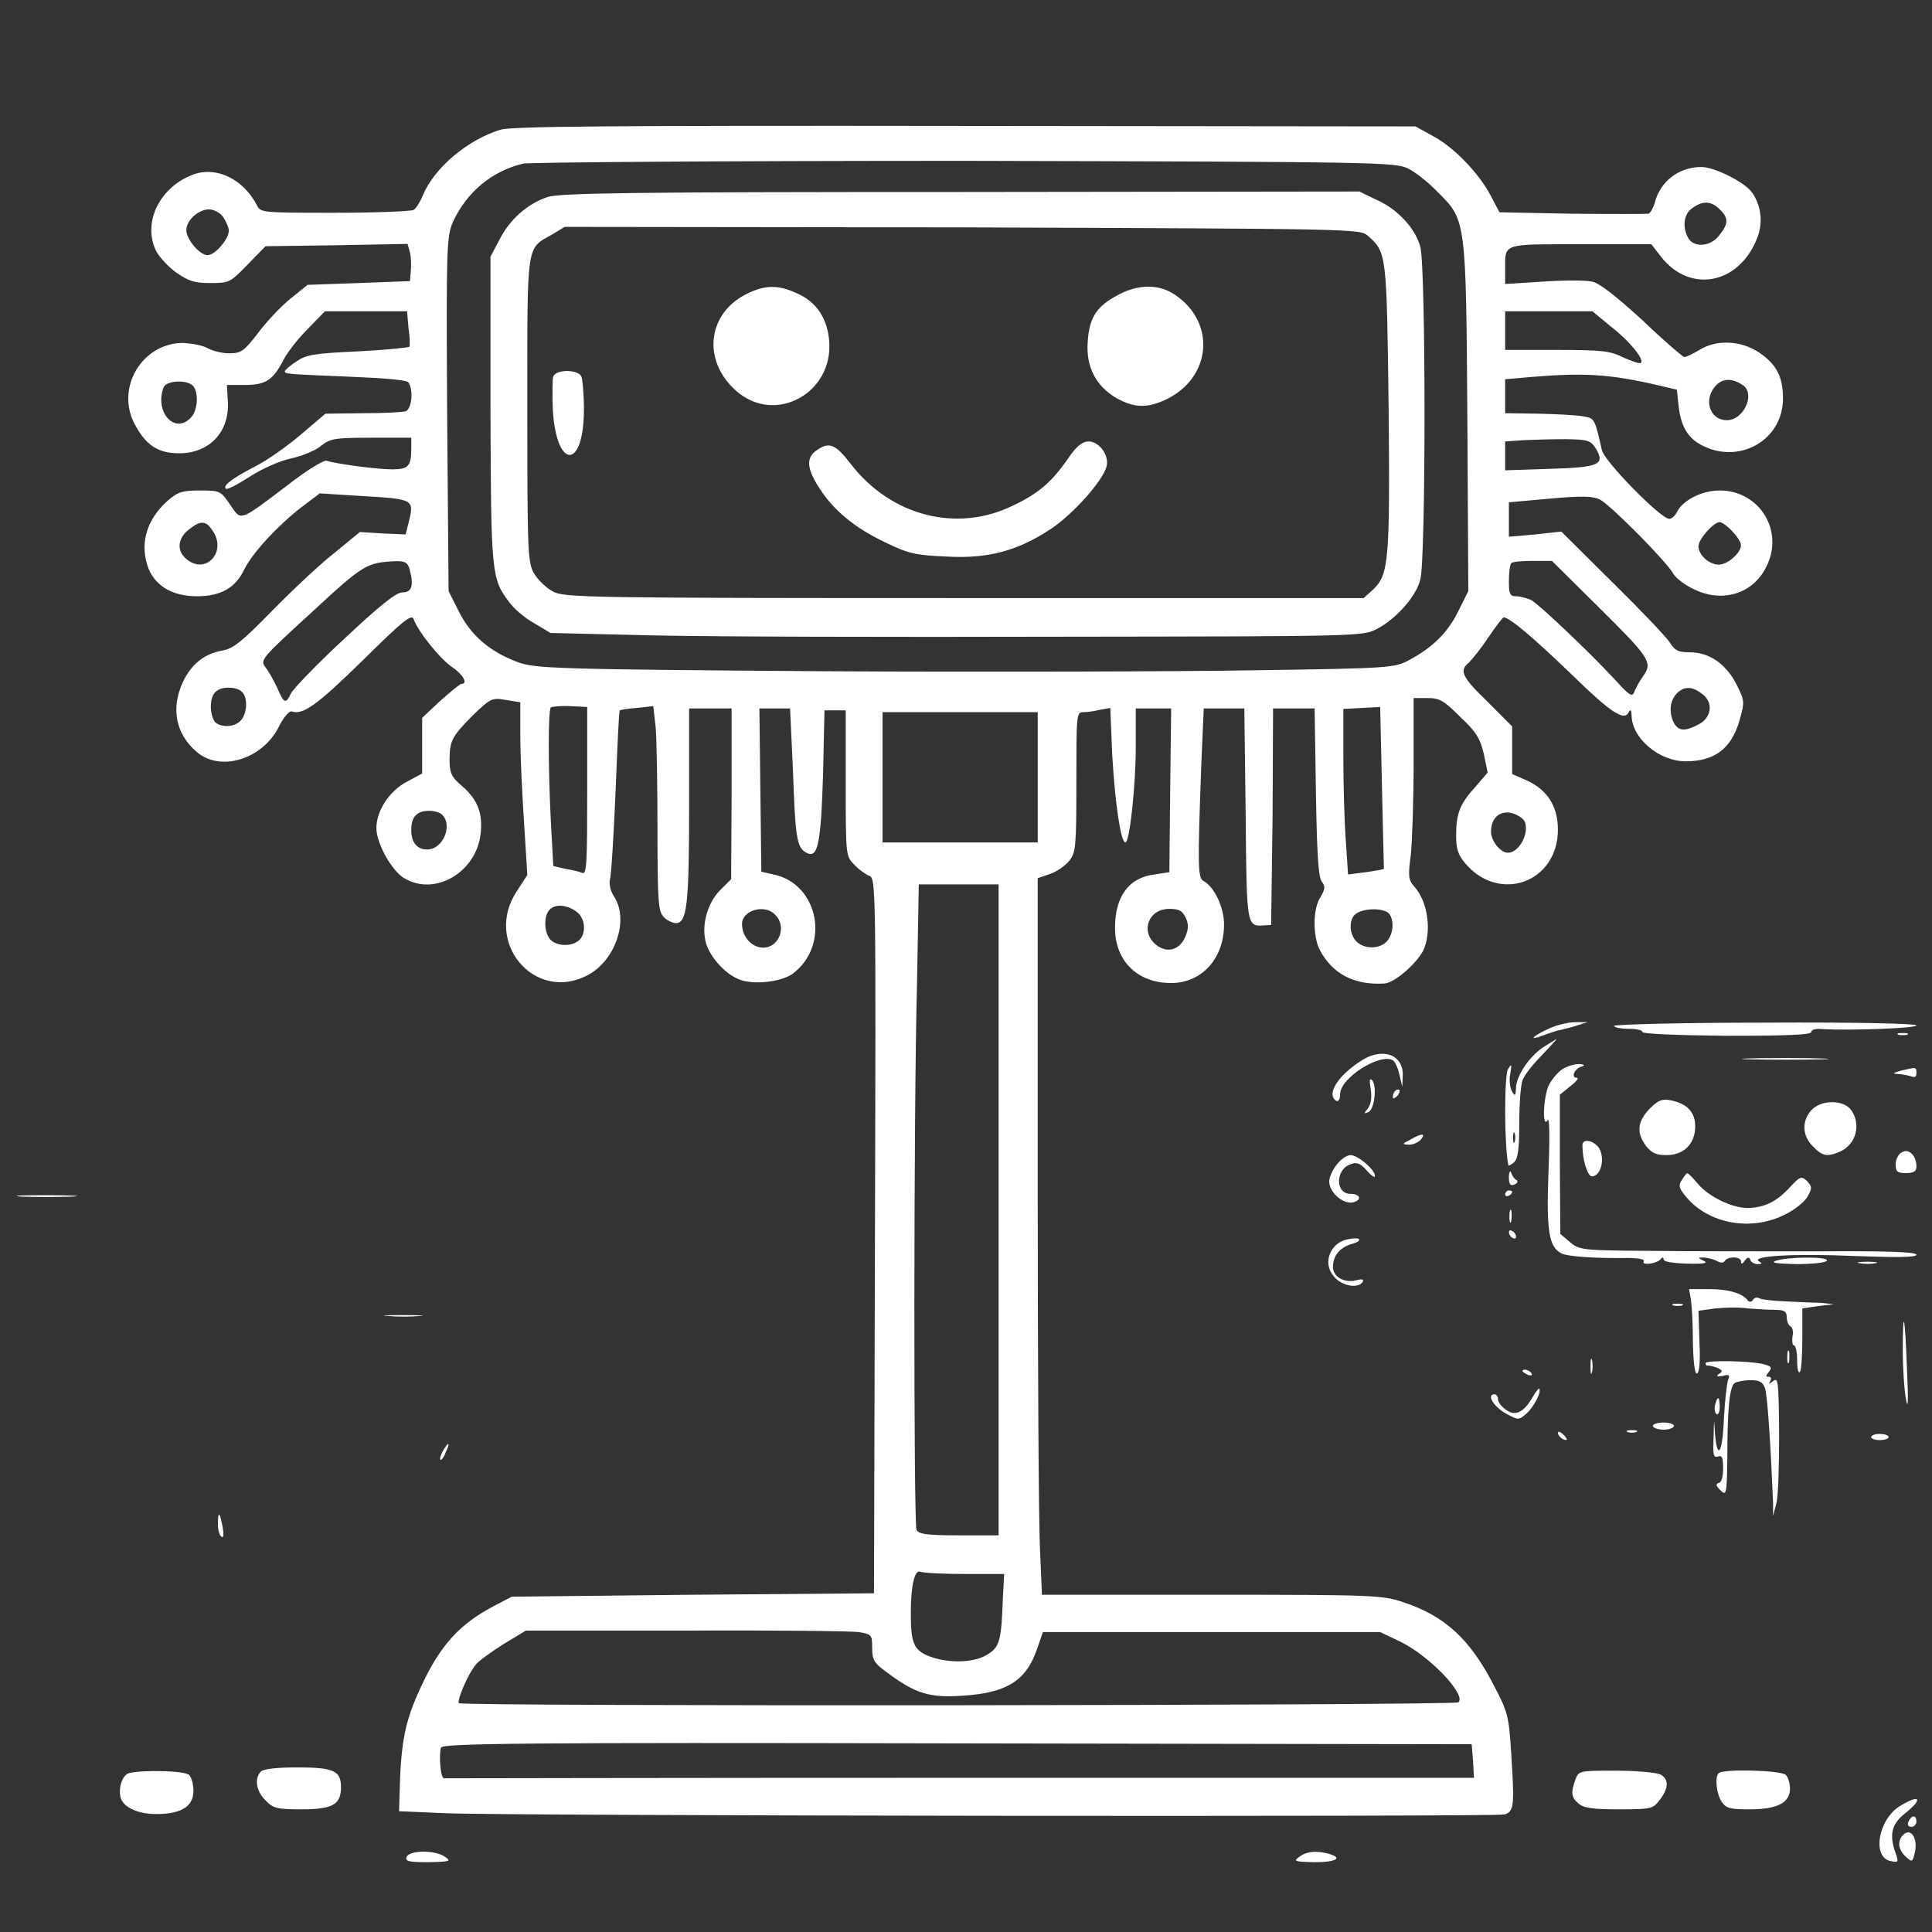<?xml version="1.0" encoding="UTF-8"?>
<svg xmlns="http://www.w3.org/2000/svg" xmlns:xlink="http://www.w3.org/1999/xlink" width="16px" height="16px" viewBox="0 0 16 16" version="1.1">
<rect x="0" y="0" width="16" height="16" fill="#333333" stroke="none"/>
<g id="surface1">
<path style=" stroke:none;fill-rule:nonzero;fill:rgb(100%,100%,100%);fill-opacity:1;" d="M 4.145 1.074 C 3.867 1.16 3.598 1.391 3.504 1.613 C 3.48 1.672 3.445 1.727 3.426 1.738 C 3.406 1.75 3.117 1.762 2.777 1.762 C 2.164 1.762 2.156 1.762 2.125 1.695 C 2.016 1.488 1.801 1.379 1.613 1.441 C 1.324 1.539 1.172 1.848 1.297 2.086 C 1.324 2.133 1.395 2.211 1.461 2.258 C 1.562 2.328 1.609 2.344 1.742 2.344 C 1.898 2.344 1.906 2.34 2.051 2.191 L 2.199 2.039 L 2.789 2.031 L 3.375 2.02 L 3.395 2.09 C 3.406 2.133 3.406 2.203 3.402 2.246 L 3.395 2.328 L 2.973 2.344 L 2.547 2.359 L 2.406 2.473 C 2.328 2.535 2.207 2.664 2.137 2.758 C 2.02 2.91 1.996 2.926 1.898 2.926 C 1.84 2.926 1.758 2.906 1.719 2.883 C 1.676 2.859 1.586 2.844 1.516 2.84 C 1.18 2.84 0.957 3.207 1.113 3.508 C 1.207 3.688 1.309 3.754 1.484 3.754 C 1.734 3.754 1.902 3.578 1.887 3.324 L 1.879 3.188 L 2.031 3.188 C 2.199 3.188 2.262 3.148 2.348 2.98 C 2.375 2.926 2.461 2.812 2.543 2.73 L 2.691 2.578 L 3.371 2.578 L 3.383 2.715 C 3.395 2.793 3.395 2.863 3.391 2.871 C 3.383 2.879 3.195 2.898 2.965 2.91 C 2.605 2.926 2.535 2.938 2.457 2.992 C 2.402 3.027 2.359 3.066 2.359 3.074 C 2.359 3.098 2.371 3.098 2.926 3.121 C 3.211 3.133 3.371 3.148 3.383 3.168 C 3.426 3.234 3.41 3.387 3.359 3.406 C 3.336 3.414 3.176 3.422 3.004 3.422 L 2.695 3.426 L 2.488 3.602 C 2.379 3.695 2.207 3.816 2.113 3.863 C 1.93 3.957 1.84 4.023 1.871 4.047 C 1.879 4.059 1.969 4.012 2.066 3.949 C 2.168 3.883 2.316 3.816 2.41 3.797 C 2.5 3.777 2.617 3.73 2.66 3.691 C 2.734 3.633 2.77 3.625 3.074 3.625 L 3.406 3.625 L 3.406 3.711 C 3.406 3.859 3.383 3.887 3.25 3.887 C 3.121 3.887 2.773 3.84 2.707 3.816 C 2.684 3.805 2.535 3.898 2.375 4.023 C 1.977 4.324 2 4.316 1.906 4.18 C 1.828 4.066 1.824 4.062 1.656 4.062 C 1.508 4.062 1.473 4.074 1.387 4.148 C 1.207 4.309 1.152 4.516 1.234 4.719 C 1.297 4.859 1.434 4.938 1.633 4.938 C 1.828 4.938 1.953 4.867 2.023 4.715 C 2.09 4.582 2.285 4.367 2.488 4.207 L 2.648 4.086 L 3.016 4.109 C 3.422 4.133 3.43 4.137 3.387 4.316 L 3.359 4.426 L 3.172 4.418 L 2.98 4.406 L 2.766 4.582 C 2.645 4.676 2.414 4.895 2.25 5.062 C 2.008 5.309 1.934 5.371 1.844 5.387 C 1.691 5.414 1.586 5.5 1.516 5.645 C 1.414 5.863 1.453 6.078 1.629 6.227 C 1.824 6.395 2.168 6.289 2.305 6.027 C 2.344 5.945 2.395 5.887 2.414 5.891 C 2.508 5.926 2.629 5.836 3.004 5.469 C 3.344 5.133 3.41 5.082 3.426 5.129 C 3.465 5.234 3.641 5.453 3.742 5.523 C 3.836 5.586 3.879 5.664 3.82 5.664 C 3.809 5.664 3.73 5.73 3.645 5.805 L 3.496 5.945 L 3.496 6.406 L 3.371 6.473 C 3.223 6.551 3.117 6.715 3.117 6.859 C 3.117 6.984 3.246 7.215 3.348 7.273 C 3.602 7.426 3.945 7.223 3.98 6.906 C 4 6.738 3.957 6.621 3.824 6.508 C 3.738 6.434 3.723 6.402 3.723 6.289 C 3.723 6.133 3.746 6.094 3.926 5.914 C 4.066 5.781 4.078 5.777 4.191 5.797 L 4.309 5.816 L 4.309 6.098 C 4.309 6.254 4.324 6.574 4.34 6.812 L 4.367 7.246 L 4.281 7.379 C 4 7.801 4.426 8.305 4.863 8.078 C 5.098 7.957 5.211 7.617 5.086 7.426 C 5.055 7.379 5.043 7.32 5.051 7.285 C 5.062 7.254 5.082 6.922 5.098 6.555 C 5.113 6.188 5.125 5.887 5.133 5.883 C 5.137 5.879 5.203 5.867 5.273 5.863 L 5.41 5.848 L 5.43 6.023 C 5.438 6.117 5.445 6.5 5.445 6.875 C 5.445 7.492 5.453 7.551 5.5 7.598 C 5.527 7.625 5.574 7.645 5.598 7.645 C 5.691 7.645 5.707 7.477 5.707 6.668 L 5.707 5.867 L 6.059 5.867 L 6.059 6.574 L 6.055 7.281 L 5.969 7.367 C 5.867 7.465 5.812 7.641 5.84 7.781 C 5.859 7.902 5.996 8.062 6.117 8.109 C 6.234 8.16 6.465 8.133 6.562 8.066 C 6.879 7.832 6.781 7.32 6.406 7.242 L 6.305 7.219 L 6.289 5.867 L 6.543 5.867 L 6.566 6.359 C 6.586 6.938 6.598 7.012 6.672 7.059 C 6.773 7.117 6.797 7.004 6.816 6.422 L 6.828 5.883 L 7.004 5.883 L 7.004 6.484 C 7.004 7.082 7.004 7.09 7.074 7.16 C 7.113 7.203 7.172 7.242 7.199 7.254 C 7.254 7.27 7.254 7.352 7.246 10.23 L 7.238 13.195 L 5.738 13.207 L 4.238 13.223 L 4.082 13.305 C 3.809 13.449 3.648 13.625 3.496 13.949 C 3.355 14.246 3.32 14.414 3.309 14.855 L 3.305 15 L 3.684 15.016 C 4.164 15.039 12.371 15.047 12.457 15.027 C 12.539 15.004 12.543 14.957 12.516 14.535 C 12.496 14.211 12.488 14.18 12.375 13.965 C 12.176 13.574 11.965 13.383 11.625 13.27 C 11.453 13.211 11.387 13.207 10.039 13.207 L 8.629 13.207 L 8.613 12.836 C 8.602 12.633 8.594 11.297 8.594 9.867 L 8.594 7.273 L 8.695 7.238 C 8.75 7.219 8.82 7.172 8.855 7.129 C 8.91 7.059 8.914 7.012 8.914 6.477 C 8.914 5.93 8.914 5.898 8.969 5.898 C 8.996 5.898 9.062 5.891 9.105 5.879 L 9.195 5.863 L 9.211 6.254 C 9.234 6.645 9.281 6.977 9.32 6.977 C 9.355 6.977 9.406 6.508 9.406 6.18 L 9.406 5.867 L 9.699 5.867 L 9.691 6.543 L 9.684 7.223 L 9.562 7.242 C 9.348 7.266 9.234 7.426 9.234 7.684 C 9.234 7.957 9.418 8.141 9.699 8.141 C 9.953 8.141 10.137 7.938 10.137 7.656 C 10.137 7.516 10.059 7.348 9.969 7.297 C 9.918 7.273 9.918 7.172 9.949 6.324 L 9.969 5.867 L 10.305 5.867 L 10.316 6.742 C 10.324 7.672 10.324 7.672 10.465 7.664 L 10.527 7.66 L 10.539 6.762 L 10.543 5.867 L 10.887 5.867 L 10.898 6.566 C 10.906 7.07 10.918 7.273 10.949 7.305 C 10.977 7.344 10.973 7.363 10.938 7.426 C 10.871 7.52 10.871 7.754 10.93 7.867 C 11.035 8.066 11.215 8.16 11.465 8.145 C 11.547 8.141 11.727 7.984 11.785 7.875 C 11.859 7.723 11.828 7.469 11.711 7.34 C 11.664 7.289 11.66 7.254 11.684 7.078 C 11.695 6.965 11.707 6.629 11.707 6.324 L 11.707 5.781 L 11.824 5.781 C 11.922 5.781 11.957 5.801 12.094 5.938 C 12.227 6.062 12.258 6.117 12.289 6.246 L 12.32 6.398 L 12.219 6.516 C 12.09 6.656 12.059 6.738 12.059 6.918 C 12.059 7.027 12.074 7.078 12.133 7.148 C 12.414 7.484 12.902 7.309 12.902 6.871 C 12.902 6.68 12.816 6.543 12.648 6.465 L 12.523 6.41 L 12.523 6.016 L 12.32 5.812 C 12.109 5.609 12.082 5.555 12.164 5.488 C 12.188 5.465 12.262 5.375 12.324 5.281 C 12.387 5.188 12.445 5.113 12.453 5.113 C 12.5 5.113 12.691 5.273 13.012 5.582 C 13.348 5.91 13.457 5.98 13.492 5.891 C 13.504 5.871 13.512 5.887 13.512 5.926 C 13.516 6.117 13.742 6.305 13.961 6.305 C 14.199 6.305 14.34 6.199 14.406 5.965 C 14.449 5.812 14.449 5.805 14.383 5.672 C 14.297 5.5 14.156 5.402 13.996 5.402 C 13.895 5.402 13.871 5.387 13.828 5.32 C 13.801 5.277 13.59 5.055 13.355 4.824 L 12.93 4.402 L 12.715 4.426 L 12.496 4.445 L 12.496 4.16 L 12.84 4.129 C 13.102 4.105 13.195 4.109 13.25 4.137 C 13.336 4.18 13.812 4.66 13.859 4.754 C 13.879 4.785 13.949 4.844 14.027 4.879 C 14.262 4.996 14.516 4.918 14.625 4.699 C 14.781 4.402 14.574 4.062 14.242 4.062 C 14.098 4.062 13.945 4.137 13.891 4.234 C 13.875 4.27 13.844 4.297 13.824 4.297 C 13.754 4.297 13.285 3.82 13.266 3.727 C 13.207 3.469 13.207 3.465 13.117 3.449 C 13.07 3.438 12.906 3.43 12.75 3.426 L 12.465 3.422 L 12.465 3.141 L 12.691 3.121 C 13.125 3.086 13.332 3.098 13.734 3.191 L 13.887 3.227 L 13.902 3.367 C 13.922 3.539 13.984 3.637 14.109 3.695 C 14.418 3.844 14.766 3.637 14.766 3.301 C 14.766 3.117 14.711 3.016 14.566 2.918 C 14.418 2.82 14.215 2.809 14.074 2.898 C 14.02 2.93 13.965 2.957 13.949 2.957 C 13.938 2.957 13.777 2.82 13.602 2.652 C 13.379 2.449 13.246 2.344 13.184 2.332 C 13.133 2.32 12.953 2.32 12.781 2.332 L 12.465 2.352 L 12.465 2.234 C 12.465 2.012 12.434 2.023 13.09 2.023 L 13.676 2.023 L 13.758 2.129 C 13.996 2.43 14.395 2.355 14.547 1.984 C 14.602 1.859 14.59 1.711 14.512 1.598 C 14.461 1.516 14.203 1.383 14.09 1.383 C 13.902 1.383 13.746 1.504 13.703 1.684 C 13.691 1.723 13.668 1.762 13.652 1.77 C 13.629 1.773 13.348 1.773 13.02 1.77 L 12.418 1.758 L 12.348 1.625 C 12.246 1.43 12.039 1.219 11.871 1.129 L 11.723 1.047 L 7.996 1.043 C 4.969 1.039 4.242 1.047 4.145 1.074 Z M 11.66 1.395 C 11.723 1.426 11.836 1.516 11.91 1.594 C 12.141 1.824 12.141 1.82 12.152 3.465 L 12.16 4.895 L 12.078 5.059 C 11.992 5.238 11.863 5.363 11.672 5.465 C 11.551 5.531 11.516 5.535 10.383 5.551 C 9.742 5.562 8.145 5.566 6.828 5.559 C 4.555 5.543 4.434 5.535 4.289 5.484 C 4.059 5.398 3.902 5.266 3.801 5.066 L 3.715 4.895 L 3.703 3.43 C 3.695 2.043 3.699 1.961 3.75 1.84 C 3.863 1.594 4.07 1.418 4.332 1.355 C 4.395 1.344 5.98 1.332 7.996 1.332 C 11.43 1.34 11.551 1.344 11.66 1.395 Z M 14.242 1.734 C 14.316 1.805 14.316 1.852 14.238 1.949 C 14.168 2.043 14.027 2.055 13.98 1.969 C 13.93 1.875 13.945 1.77 14.016 1.723 C 14.102 1.66 14.172 1.664 14.242 1.734 Z M 1.848 1.797 C 1.871 1.832 1.895 1.883 1.895 1.91 C 1.895 1.98 1.781 2.113 1.719 2.113 C 1.652 2.113 1.543 1.98 1.543 1.906 C 1.543 1.824 1.645 1.734 1.73 1.734 C 1.77 1.734 1.824 1.762 1.848 1.797 Z M 13.344 2.707 C 13.504 2.832 13.617 2.977 13.59 3.004 C 13.582 3.016 13.516 2.992 13.445 2.961 C 13.336 2.906 13.27 2.898 12.895 2.898 L 12.465 2.898 L 12.465 2.578 L 13.188 2.578 Z M 14.441 3.195 C 14.535 3.273 14.438 3.48 14.301 3.48 C 14.156 3.48 14.102 3.301 14.215 3.188 C 14.273 3.129 14.355 3.133 14.441 3.195 Z M 1.598 3.195 C 1.645 3.246 1.641 3.395 1.582 3.457 C 1.449 3.602 1.277 3.414 1.355 3.207 C 1.379 3.152 1.543 3.141 1.598 3.195 Z M 13.219 3.719 C 13.293 3.848 13.242 3.871 12.828 3.883 L 12.465 3.895 L 12.465 3.656 L 12.621 3.645 C 12.703 3.641 12.863 3.637 12.969 3.637 C 13.152 3.641 13.172 3.645 13.219 3.719 Z M 1.758 4.391 C 1.887 4.57 1.699 4.77 1.539 4.625 C 1.461 4.559 1.473 4.457 1.562 4.387 C 1.66 4.309 1.703 4.309 1.758 4.391 Z M 14.344 4.398 C 14.383 4.438 14.418 4.488 14.418 4.516 C 14.418 4.578 14.309 4.676 14.234 4.676 C 14.156 4.676 14.066 4.598 14.066 4.523 C 14.066 4.465 14.191 4.324 14.242 4.324 C 14.258 4.324 14.305 4.355 14.344 4.398 Z M 3.391 4.711 C 3.43 4.852 3.41 4.906 3.332 4.906 C 3.281 4.906 3.152 5.008 2.848 5.293 C 2.625 5.5 2.426 5.707 2.41 5.742 C 2.367 5.832 2.352 5.828 2.297 5.699 C 2.27 5.641 2.227 5.562 2.199 5.527 C 2.152 5.465 2.164 5.453 2.578 5.074 C 3.008 4.676 3.035 4.66 3.266 4.648 C 3.352 4.645 3.375 4.656 3.391 4.711 Z M 13.223 5.012 C 13.664 5.449 13.688 5.484 13.609 5.598 C 13.578 5.641 13.543 5.703 13.535 5.73 C 13.516 5.777 13.492 5.758 13.375 5.629 C 13.16 5.398 12.75 5.008 12.68 4.969 C 12.645 4.953 12.586 4.938 12.555 4.938 C 12.504 4.938 12.496 4.918 12.496 4.812 C 12.496 4.742 12.504 4.676 12.516 4.664 C 12.523 4.652 12.605 4.645 12.691 4.645 L 12.852 4.645 Z M 2.004 5.73 C 2.055 5.777 2.047 5.914 1.992 5.969 C 1.941 6.023 1.832 6.027 1.781 5.98 C 1.762 5.957 1.746 5.902 1.746 5.855 C 1.746 5.742 1.793 5.695 1.895 5.695 C 1.934 5.695 1.984 5.707 2.004 5.73 Z M 14.09 5.742 C 14.191 5.809 14.18 5.941 14.066 6 C 13.953 6.059 13.902 6.055 13.863 5.988 C 13.82 5.902 13.828 5.809 13.883 5.746 C 13.941 5.684 14.008 5.68 14.09 5.742 Z M 4.863 6.551 C 4.863 7.137 4.859 7.242 4.824 7.23 C 4.801 7.219 4.734 7.203 4.68 7.195 L 4.582 7.172 L 4.562 6.805 C 4.539 6.344 4.539 5.883 4.562 5.859 C 4.57 5.852 4.641 5.844 4.723 5.848 L 4.863 5.855 Z M 11.461 7.195 C 11.461 7.199 11.395 7.211 11.312 7.223 L 11.164 7.242 L 11.145 6.953 C 11.133 6.797 11.125 6.488 11.125 6.27 L 11.125 5.871 L 11.281 5.863 L 11.43 5.855 L 11.445 6.523 C 11.453 6.891 11.461 7.195 11.461 7.195 Z M 8.594 6.438 L 8.594 6.977 L 7.309 6.977 L 7.309 5.898 L 8.594 5.898 Z M 3.664 6.75 C 3.75 6.836 3.668 7.035 3.539 7.035 C 3.453 7.035 3.406 6.977 3.406 6.875 C 3.406 6.762 3.453 6.715 3.555 6.715 C 3.594 6.715 3.645 6.727 3.664 6.75 Z M 12.605 6.777 C 12.688 6.844 12.598 7.062 12.488 7.062 C 12.426 7.062 12.348 6.965 12.348 6.887 C 12.348 6.734 12.48 6.68 12.605 6.777 Z M 8.27 10.02 L 8.27 12.715 L 7.938 12.715 C 7.664 12.715 7.605 12.703 7.59 12.668 C 7.566 12.605 7.566 9.207 7.594 8.16 L 7.609 7.324 L 8.27 7.324 Z M 4.77 7.547 C 4.848 7.598 4.859 7.734 4.793 7.789 C 4.727 7.844 4.598 7.836 4.551 7.773 C 4.504 7.711 4.504 7.582 4.551 7.535 C 4.598 7.484 4.691 7.492 4.77 7.547 Z M 6.418 7.574 C 6.52 7.672 6.453 7.848 6.32 7.848 C 6.227 7.848 6.145 7.758 6.145 7.652 C 6.145 7.539 6.332 7.484 6.418 7.574 Z M 9.82 7.602 C 9.844 7.652 9.844 7.691 9.816 7.758 C 9.773 7.859 9.68 7.895 9.59 7.836 C 9.438 7.734 9.5 7.527 9.684 7.527 C 9.766 7.527 9.793 7.543 9.82 7.602 Z M 11.5 7.562 C 11.547 7.613 11.543 7.734 11.484 7.797 C 11.426 7.859 11.305 7.863 11.238 7.801 C 11.168 7.738 11.168 7.598 11.238 7.562 C 11.305 7.52 11.453 7.52 11.5 7.562 Z M 7.992 13.035 L 8.316 13.035 L 8.305 13.242 C 8.293 13.594 8.277 13.641 8.176 13.703 C 8.062 13.773 7.852 13.777 7.691 13.715 C 7.566 13.664 7.543 13.605 7.543 13.355 C 7.543 13.133 7.574 13 7.621 13.016 C 7.645 13.027 7.812 13.035 7.992 13.035 Z M 7.113 13.516 C 7.219 13.535 7.223 13.539 7.223 13.648 C 7.223 13.746 7.238 13.773 7.348 13.852 C 7.582 14.027 7.699 14.062 7.973 14.043 C 8.34 14.02 8.5 13.918 8.59 13.652 L 8.637 13.516 L 11.43 13.516 L 11.602 13.598 C 11.844 13.719 12.145 14.035 12.078 14.098 C 12.051 14.125 3.828 14.133 3.801 14.105 C 3.781 14.086 3.875 13.863 3.941 13.785 C 3.961 13.758 4.062 13.684 4.168 13.617 L 4.355 13.504 L 5.68 13.504 C 6.406 13.5 7.055 13.508 7.113 13.516 Z M 12.199 14.582 L 12.207 14.723 L 7.953 14.723 C 5.613 14.723 3.691 14.727 3.68 14.727 C 3.648 14.738 3.633 14.531 3.652 14.473 C 3.668 14.438 4.301 14.43 7.93 14.438 L 12.188 14.445 Z M 12.199 14.582 "/>
<path style=" stroke:none;fill-rule:nonzero;fill:rgb(100%,100%,100%);fill-opacity:1;" d="M 4.531 1.633 C 4.367 1.688 4.219 1.82 4.137 1.984 L 4.062 2.125 L 4.062 3.395 C 4.066 4.746 4.07 4.793 4.215 4.984 C 4.254 5.039 4.344 5.117 4.422 5.16 L 4.559 5.242 L 5.402 5.262 C 5.867 5.273 7.379 5.277 8.766 5.273 C 11.281 5.27 11.285 5.27 11.406 5.207 C 11.562 5.125 11.727 4.941 11.762 4.801 C 11.809 4.652 11.809 2.195 11.762 2.043 C 11.723 1.895 11.578 1.734 11.402 1.656 L 11.258 1.586 L 7.949 1.59 C 5.215 1.59 4.625 1.598 4.531 1.633 Z M 11.328 1.953 C 11.484 2.09 11.484 2.098 11.5 3.379 C 11.512 4.66 11.5 4.758 11.371 4.883 L 11.293 4.953 L 7.984 4.953 C 4.852 4.953 4.668 4.949 4.578 4.898 C 4.527 4.871 4.457 4.805 4.426 4.754 C 4.371 4.664 4.367 4.598 4.367 3.395 C 4.367 1.984 4.355 2.066 4.574 1.941 L 4.676 1.879 L 7.969 1.883 C 11.219 1.895 11.266 1.895 11.328 1.953 Z M 11.328 1.953 "/>
<path style=" stroke:none;fill-rule:nonzero;fill:rgb(100%,100%,100%);fill-opacity:1;" d="M 6.176 2.438 C 5.855 2.602 5.816 2.992 6.098 3.238 C 6.418 3.52 6.902 3.258 6.867 2.824 C 6.852 2.637 6.762 2.5 6.602 2.43 C 6.441 2.355 6.332 2.359 6.176 2.438 Z M 6.176 2.438 "/>
<path style=" stroke:none;fill-rule:nonzero;fill:rgb(100%,100%,100%);fill-opacity:1;" d="M 9.262 2.441 C 9.082 2.535 9.02 2.629 9.008 2.832 C 8.992 3.039 9.078 3.199 9.246 3.297 C 9.395 3.379 9.5 3.383 9.664 3.305 C 10.035 3.121 10.07 2.668 9.73 2.441 C 9.602 2.352 9.426 2.352 9.262 2.441 Z M 9.262 2.441 "/>
<path style=" stroke:none;fill-rule:nonzero;fill:rgb(100%,100%,100%);fill-opacity:1;" d="M 4.582 3.117 C 4.574 3.141 4.574 3.266 4.578 3.395 C 4.609 3.895 4.836 3.891 4.836 3.387 C 4.836 3.266 4.824 3.145 4.816 3.121 C 4.793 3.059 4.609 3.055 4.582 3.117 Z M 4.582 3.117 "/>
<path style=" stroke:none;fill-rule:nonzero;fill:rgb(100%,100%,100%);fill-opacity:1;" d="M 8.848 3.793 C 8.711 3.992 8.602 4.086 8.387 4.188 C 7.922 4.414 7.379 4.273 7.047 3.844 C 6.918 3.676 6.867 3.656 6.762 3.73 C 6.676 3.789 6.68 3.879 6.781 4.035 C 6.898 4.223 7.082 4.375 7.332 4.492 C 7.523 4.586 7.586 4.598 7.836 4.609 C 8.184 4.629 8.426 4.562 8.699 4.383 C 8.883 4.262 9.133 3.984 9.164 3.863 C 9.188 3.773 9.105 3.656 9.016 3.656 C 8.965 3.656 8.918 3.691 8.848 3.793 Z M 8.848 3.793 "/>
<path style=" stroke:none;fill-rule:nonzero;fill:rgb(100%,100%,100%);fill-opacity:1;" d="M 12.824 8.52 C 12.688 8.582 12.652 8.625 12.781 8.574 C 12.824 8.559 12.887 8.535 12.918 8.531 C 12.949 8.523 13.016 8.508 13.062 8.492 L 13.148 8.465 L 13.047 8.465 C 12.992 8.465 12.891 8.488 12.824 8.52 Z M 12.824 8.52 "/>
<path style=" stroke:none;fill-rule:nonzero;fill:rgb(100%,100%,100%);fill-opacity:1;" d="M 13.367 8.496 C 13.367 8.508 13.422 8.52 13.484 8.52 C 13.551 8.52 13.602 8.531 13.602 8.547 C 13.602 8.562 13.887 8.574 14.301 8.578 C 14.793 8.578 15 8.57 15 8.547 C 15 8.527 15.039 8.516 15.094 8.523 C 15.328 8.535 15.871 8.516 15.871 8.492 C 15.871 8.477 15.391 8.465 14.621 8.469 C 13.934 8.469 13.367 8.484 13.367 8.496 Z M 13.367 8.496 "/>
<path style=" stroke:none;fill-rule:nonzero;fill:rgb(100%,100%,100%);fill-opacity:1;" d="M 15.723 8.57 C 15.738 8.574 15.773 8.574 15.793 8.57 C 15.812 8.559 15.797 8.555 15.758 8.555 C 15.715 8.555 15.703 8.559 15.723 8.57 Z M 15.723 8.57 "/>
<path style=" stroke:none;fill-rule:nonzero;fill:rgb(100%,100%,100%);fill-opacity:1;" d="M 12.781 8.672 C 12.66 8.754 12.555 8.914 12.555 9.012 C 12.551 9.078 12.547 9.082 12.52 9.035 C 12.504 9.004 12.496 8.938 12.508 8.891 C 12.52 8.809 12.52 8.805 12.488 8.855 C 12.457 8.91 12.457 9.492 12.492 9.652 C 12.496 9.656 12.516 9.645 12.539 9.625 C 12.57 9.598 12.582 9.52 12.582 9.301 C 12.582 9.145 12.594 8.984 12.609 8.945 C 12.625 8.902 12.699 8.809 12.77 8.738 C 12.84 8.664 12.895 8.605 12.891 8.605 C 12.887 8.605 12.84 8.637 12.781 8.672 Z M 12.543 9.457 C 12.535 9.477 12.531 9.461 12.531 9.422 C 12.531 9.383 12.535 9.367 12.543 9.383 C 12.551 9.406 12.551 9.438 12.543 9.457 Z M 12.543 9.457 "/>
<path style=" stroke:none;fill-rule:nonzero;fill:rgb(100%,100%,100%);fill-opacity:1;" d="M 11.285 8.777 C 11.082 8.902 10.98 9.062 11.066 9.117 C 11.086 9.125 11.098 9.102 11.098 9.062 C 11.098 8.926 11.43 8.719 11.535 8.781 C 11.555 8.793 11.578 8.848 11.59 8.902 L 11.613 9 L 11.617 8.91 C 11.625 8.738 11.457 8.672 11.285 8.777 Z M 11.285 8.777 "/>
<path style=" stroke:none;fill-rule:nonzero;fill:rgb(100%,100%,100%);fill-opacity:1;" d="M 14.5 8.773 C 14.664 8.777 14.926 8.777 15.082 8.773 C 15.234 8.77 15.102 8.762 14.781 8.762 C 14.461 8.762 14.332 8.77 14.5 8.773 Z M 14.5 8.773 "/>
<path style=" stroke:none;fill-rule:nonzero;fill:rgb(100%,100%,100%);fill-opacity:1;" d="M 12.938 8.855 C 12.902 8.879 12.852 8.938 12.828 8.984 C 12.781 9.078 12.77 9.352 12.816 9.277 C 12.832 9.246 12.836 9.398 12.824 9.703 C 12.805 10.195 12.828 10.328 12.93 10.379 C 12.977 10.406 13.207 10.422 13.48 10.418 C 13.57 10.418 13.625 10.43 13.613 10.445 C 13.59 10.484 13.727 10.465 13.754 10.426 C 13.766 10.41 13.777 10.41 13.777 10.43 C 13.777 10.449 13.852 10.461 13.973 10.465 C 14.109 10.469 14.152 10.461 14.109 10.441 C 14.059 10.418 14.059 10.414 14.105 10.414 C 14.133 10.414 14.184 10.426 14.215 10.441 C 14.25 10.461 14.273 10.461 14.285 10.441 C 14.312 10.402 14.418 10.406 14.418 10.445 C 14.418 10.473 14.43 10.469 14.449 10.441 C 14.473 10.41 14.484 10.406 14.496 10.434 C 14.5 10.453 14.531 10.469 14.555 10.469 C 14.594 10.469 14.598 10.465 14.566 10.445 C 14.5 10.402 14.848 10.379 15.367 10.402 C 15.711 10.414 15.871 10.414 15.871 10.391 C 15.871 10.367 15.602 10.359 15.039 10.363 C 14.574 10.363 13.949 10.363 13.641 10.359 C 13.102 10.355 13.078 10.352 13 10.285 L 12.922 10.219 L 12.918 9.645 L 12.918 9.066 L 13.004 8.996 C 13.055 8.957 13.078 8.926 13.059 8.926 C 13.004 8.926 13.043 8.844 13.102 8.832 C 13.129 8.82 13.121 8.816 13.078 8.812 C 13.035 8.812 12.973 8.832 12.938 8.855 Z M 12.938 8.855 "/>
<path style=" stroke:none;fill-rule:nonzero;fill:rgb(100%,100%,100%);fill-opacity:1;" d="M 15.742 8.867 C 15.676 8.887 15.668 8.891 15.719 8.895 C 15.754 8.895 15.801 8.906 15.828 8.914 C 15.859 8.926 15.871 8.918 15.871 8.887 C 15.871 8.836 15.871 8.836 15.742 8.867 Z M 15.742 8.867 "/>
<path style=" stroke:none;fill-rule:nonzero;fill:rgb(100%,100%,100%);fill-opacity:1;" d="M 11.352 9.023 C 11.363 9.094 11.352 9.148 11.328 9.18 C 11.293 9.223 11.293 9.227 11.328 9.211 C 11.383 9.199 11.406 8.992 11.363 8.945 C 11.34 8.926 11.34 8.949 11.352 9.023 Z M 11.352 9.023 "/>
<path style=" stroke:none;fill-rule:nonzero;fill:rgb(100%,100%,100%);fill-opacity:1;" d="M 11.555 9.035 C 11.543 9.043 11.535 9.066 11.535 9.086 C 11.535 9.102 11.547 9.098 11.57 9.078 C 11.586 9.062 11.594 9.039 11.59 9.027 C 11.578 9.02 11.562 9.023 11.555 9.035 Z M 11.555 9.035 "/>
<path style=" stroke:none;fill-rule:nonzero;fill:rgb(100%,100%,100%);fill-opacity:1;" d="M 13.66 9.184 C 13.559 9.289 13.551 9.383 13.633 9.492 C 13.68 9.551 13.719 9.566 13.801 9.566 C 13.945 9.566 14.039 9.473 14.039 9.328 C 14.039 9.211 13.973 9.141 13.84 9.113 C 13.766 9.098 13.734 9.109 13.66 9.184 Z M 13.66 9.184 "/>
<path style=" stroke:none;fill-rule:nonzero;fill:rgb(100%,100%,100%);fill-opacity:1;" d="M 15 9.195 C 14.922 9.281 14.922 9.406 15.016 9.496 C 15.094 9.578 15.137 9.582 15.242 9.535 C 15.371 9.477 15.414 9.312 15.332 9.195 C 15.27 9.105 15.082 9.105 15 9.195 Z M 15 9.195 "/>
<path style=" stroke:none;fill-rule:nonzero;fill:rgb(100%,100%,100%);fill-opacity:1;" d="M 11.68 9.438 C 11.609 9.473 11.609 9.477 11.668 9.48 C 11.703 9.48 11.746 9.461 11.766 9.438 C 11.812 9.383 11.773 9.383 11.68 9.438 Z M 11.68 9.438 "/>
<path style=" stroke:none;fill-rule:nonzero;fill:rgb(100%,100%,100%);fill-opacity:1;" d="M 13.105 9.484 C 13.105 9.609 13.148 9.742 13.184 9.742 C 13.25 9.742 13.289 9.621 13.254 9.531 C 13.223 9.449 13.105 9.418 13.105 9.484 Z M 13.105 9.484 "/>
<path style=" stroke:none;fill-rule:nonzero;fill:rgb(100%,100%,100%);fill-opacity:1;" d="M 15.75 9.543 C 15.723 9.555 15.699 9.602 15.699 9.641 C 15.699 9.703 15.711 9.715 15.785 9.715 C 15.852 9.715 15.871 9.699 15.871 9.66 C 15.871 9.57 15.809 9.508 15.75 9.543 Z M 15.75 9.543 "/>
<path style=" stroke:none;fill-rule:nonzero;fill:rgb(100%,100%,100%);fill-opacity:1;" d="M 11.07 9.645 C 11.035 9.688 11.008 9.75 11.008 9.785 C 11.008 9.875 11.125 9.977 11.207 9.957 C 11.281 9.938 11.266 9.887 11.184 9.887 C 11.055 9.887 11.059 9.68 11.188 9.641 C 11.238 9.621 11.27 9.637 11.32 9.695 C 11.359 9.738 11.387 9.758 11.387 9.738 C 11.387 9.688 11.246 9.566 11.184 9.566 C 11.156 9.566 11.102 9.602 11.07 9.645 Z M 11.07 9.645 "/>
<path style=" stroke:none;fill-rule:nonzero;fill:rgb(100%,100%,100%);fill-opacity:1;" d="M 12.496 9.75 C 12.496 9.809 12.508 9.824 12.543 9.809 C 12.566 9.801 12.574 9.781 12.559 9.773 C 12.543 9.766 12.523 9.738 12.516 9.715 C 12.508 9.688 12.496 9.703 12.496 9.75 Z M 12.496 9.75 "/>
<path style=" stroke:none;fill-rule:nonzero;fill:rgb(100%,100%,100%);fill-opacity:1;" d="M 13.93 9.77 C 13.898 9.816 13.902 9.84 13.969 9.918 C 14.156 10.137 14.504 10.199 14.781 10.059 C 14.863 10.02 14.945 9.953 14.969 9.91 C 15.008 9.84 15.008 9.828 14.965 9.781 C 14.918 9.738 14.91 9.738 14.816 9.84 C 14.707 9.957 14.602 10.004 14.465 10.004 C 14.336 10 14.152 9.91 14.062 9.805 C 14.02 9.754 13.98 9.715 13.973 9.715 C 13.969 9.715 13.949 9.738 13.93 9.77 Z M 13.93 9.77 "/>
<path style=" stroke:none;fill-rule:nonzero;fill:rgb(100%,100%,100%);fill-opacity:1;" d="M 12.465 9.891 C 12.465 9.906 12.48 9.91 12.496 9.902 C 12.512 9.895 12.523 9.879 12.523 9.871 C 12.523 9.863 12.512 9.859 12.496 9.859 C 12.48 9.859 12.465 9.875 12.465 9.891 Z M 12.465 9.891 "/>
<path style=" stroke:none;fill-rule:nonzero;fill:rgb(100%,100%,100%);fill-opacity:1;" d="M 0.18 9.91 C 0.289 9.914 0.473 9.914 0.59 9.91 C 0.703 9.906 0.617 9.898 0.395 9.898 C 0.168 9.898 0.074 9.902 0.18 9.91 Z M 0.18 9.91 "/>
<path style=" stroke:none;fill-rule:nonzero;fill:rgb(100%,100%,100%);fill-opacity:1;" d="M 12.5 10.078 C 12.5 10.125 12.508 10.141 12.516 10.113 C 12.52 10.086 12.52 10.047 12.516 10.023 C 12.508 10.008 12.5 10.027 12.5 10.078 Z M 12.5 10.078 "/>
<path style=" stroke:none;fill-rule:nonzero;fill:rgb(100%,100%,100%);fill-opacity:1;" d="M 12.496 10.207 C 12.496 10.219 12.508 10.242 12.523 10.25 C 12.543 10.262 12.555 10.258 12.555 10.242 C 12.555 10.227 12.543 10.203 12.523 10.195 C 12.508 10.184 12.496 10.188 12.496 10.207 Z M 12.496 10.207 "/>
<path style=" stroke:none;fill-rule:nonzero;fill:rgb(100%,100%,100%);fill-opacity:1;" d="M 11.168 10.262 C 11.02 10.285 10.949 10.457 11.043 10.566 C 11.102 10.648 11.246 10.676 11.285 10.617 C 11.297 10.594 11.281 10.59 11.234 10.602 C 11.133 10.629 11.039 10.574 11.039 10.492 C 11.039 10.398 11.098 10.328 11.199 10.301 C 11.293 10.273 11.266 10.242 11.168 10.262 Z M 11.168 10.262 "/>
<path style=" stroke:none;fill-rule:nonzero;fill:rgb(100%,100%,100%);fill-opacity:1;" d="M 14.707 10.441 C 14.66 10.457 14.711 10.465 14.875 10.469 C 15.004 10.469 15.121 10.457 15.129 10.441 C 15.152 10.406 14.816 10.406 14.707 10.441 Z M 14.707 10.441 "/>
<path style=" stroke:none;fill-rule:nonzero;fill:rgb(100%,100%,100%);fill-opacity:1;" d="M 15.402 10.461 C 15.438 10.469 15.496 10.469 15.531 10.461 C 15.566 10.457 15.539 10.449 15.465 10.449 C 15.391 10.449 15.363 10.457 15.402 10.461 Z M 15.402 10.461 "/>
<path style=" stroke:none;fill-rule:nonzero;fill:rgb(100%,100%,100%);fill-opacity:1;" d="M 14.004 10.766 C 14.012 10.82 14.02 10.977 14.02 11.121 C 14.023 11.27 14.035 11.375 14.051 11.375 C 14.074 11.375 14.082 11.277 14.074 11.113 L 14.066 10.855 L 14.207 10.836 C 14.281 10.828 14.402 10.824 14.477 10.836 C 14.547 10.84 14.648 10.848 14.703 10.848 C 14.773 10.848 14.797 10.859 14.797 10.906 C 14.797 10.938 14.809 10.973 14.828 10.984 C 14.844 10.992 14.855 11.031 14.844 11.07 C 14.84 11.109 14.844 11.141 14.855 11.141 C 14.871 11.141 14.883 11.195 14.883 11.262 C 14.883 11.328 14.891 11.375 14.906 11.363 C 14.918 11.348 14.926 11.227 14.926 11.086 L 14.926 10.836 L 15.059 10.816 L 15.188 10.801 L 15.07 10.789 C 15.008 10.789 14.875 10.781 14.777 10.777 C 14.68 10.773 14.582 10.762 14.566 10.75 C 14.551 10.742 14.527 10.746 14.516 10.766 C 14.508 10.781 14.488 10.785 14.477 10.773 C 14.434 10.711 14.316 10.676 14.16 10.676 L 13.988 10.676 Z M 14.004 10.766 "/>
<path style=" stroke:none;fill-rule:nonzero;fill:rgb(100%,100%,100%);fill-opacity:1;" d="M 13.859 10.812 C 13.875 10.816 13.91 10.816 13.93 10.812 C 13.949 10.801 13.934 10.797 13.891 10.797 C 13.852 10.797 13.836 10.801 13.859 10.812 Z M 13.859 10.812 "/>
<path style=" stroke:none;fill-rule:nonzero;fill:rgb(100%,100%,100%);fill-opacity:1;" d="M 3.211 10.898 C 3.289 10.906 3.406 10.906 3.473 10.898 C 3.543 10.895 3.48 10.891 3.336 10.891 C 3.191 10.891 3.137 10.895 3.211 10.898 Z M 3.211 10.898 "/>
<path style=" stroke:none;fill-rule:nonzero;fill:rgb(100%,100%,100%);fill-opacity:1;" d="M 15.758 11.188 C 15.758 11.328 15.77 11.512 15.785 11.59 C 15.801 11.684 15.805 11.598 15.793 11.344 C 15.777 10.895 15.758 10.801 15.758 11.188 Z M 15.758 11.188 "/>
<path style=" stroke:none;fill-rule:nonzero;fill:rgb(100%,100%,100%);fill-opacity:1;" d="M 14.801 11.242 C 14.801 11.289 14.809 11.305 14.816 11.277 C 14.82 11.25 14.82 11.211 14.816 11.191 C 14.809 11.172 14.801 11.191 14.801 11.242 Z M 14.801 11.242 "/>
<path style=" stroke:none;fill-rule:nonzero;fill:rgb(100%,100%,100%);fill-opacity:1;" d="M 13.172 11.316 C 13.172 11.371 13.176 11.395 13.184 11.363 C 13.191 11.34 13.191 11.293 13.184 11.262 C 13.176 11.238 13.172 11.258 13.172 11.316 Z M 13.172 11.316 "/>
<path style=" stroke:none;fill-rule:nonzero;fill:rgb(100%,100%,100%);fill-opacity:1;" d="M 14.125 11.289 C 14.125 11.305 14.133 11.312 14.148 11.309 C 14.16 11.309 14.191 11.316 14.223 11.328 C 14.266 11.348 14.27 11.359 14.234 11.379 C 14.211 11.398 14.219 11.402 14.266 11.395 C 14.32 11.379 14.328 11.387 14.312 11.426 C 14.301 11.453 14.285 11.598 14.277 11.742 C 14.266 12.031 14.223 12.105 14.203 11.875 C 14.195 11.738 14.195 11.742 14.191 11.91 C 14.184 12.051 14.191 12.074 14.227 12.062 C 14.262 12.051 14.27 12.07 14.27 12.16 C 14.27 12.227 14.258 12.277 14.234 12.281 C 14.207 12.289 14.211 12.305 14.246 12.34 C 14.297 12.391 14.301 12.379 14.305 12.078 C 14.305 11.66 14.324 11.48 14.367 11.453 C 14.387 11.441 14.445 11.43 14.5 11.43 C 14.57 11.43 14.598 11.445 14.617 11.496 C 14.637 11.551 14.664 11.965 14.684 12.449 L 14.684 12.555 L 14.711 12.449 C 14.727 12.395 14.734 12.137 14.734 11.875 C 14.73 11.441 14.727 11.402 14.684 11.438 C 14.648 11.465 14.645 11.465 14.66 11.438 C 14.672 11.418 14.668 11.402 14.648 11.402 C 14.621 11.402 14.621 11.395 14.648 11.363 C 14.676 11.328 14.672 11.316 14.617 11.301 C 14.523 11.27 14.125 11.262 14.125 11.289 Z M 14.125 11.289 "/>
<path style=" stroke:none;fill-rule:nonzero;fill:rgb(100%,100%,100%);fill-opacity:1;" d="M 12.609 11.355 C 12.609 11.363 12.633 11.375 12.656 11.387 C 12.68 11.395 12.691 11.391 12.684 11.375 C 12.668 11.344 12.609 11.332 12.609 11.355 Z M 12.609 11.355 "/>
<path style=" stroke:none;fill-rule:nonzero;fill:rgb(100%,100%,100%);fill-opacity:1;" d="M 12.688 11.578 C 12.617 11.699 12.547 11.73 12.473 11.676 C 12.438 11.652 12.406 11.613 12.406 11.59 C 12.406 11.566 12.395 11.547 12.375 11.547 C 12.309 11.547 12.371 11.652 12.473 11.707 C 12.574 11.762 12.578 11.762 12.641 11.707 C 12.703 11.652 12.77 11.523 12.746 11.5 C 12.742 11.496 12.715 11.531 12.688 11.578 Z M 12.688 11.578 "/>
<path style=" stroke:none;fill-rule:nonzero;fill:rgb(100%,100%,100%);fill-opacity:1;" d="M 14.203 11.637 C 14.195 11.668 14.203 11.703 14.215 11.711 C 14.23 11.719 14.242 11.695 14.242 11.652 C 14.242 11.562 14.223 11.555 14.203 11.637 Z M 14.203 11.637 "/>
<path style=" stroke:none;fill-rule:nonzero;fill:rgb(100%,100%,100%);fill-opacity:1;" d="M 13.688 11.809 C 13.688 11.824 13.73 11.84 13.777 11.84 C 13.824 11.84 13.863 11.824 13.863 11.809 C 13.863 11.793 13.824 11.781 13.777 11.781 C 13.73 11.781 13.688 11.793 13.688 11.809 Z M 13.688 11.809 "/>
<path style=" stroke:none;fill-rule:nonzero;fill:rgb(100%,100%,100%);fill-opacity:1;" d="M 12.902 11.867 C 12.902 11.895 12.957 11.938 12.977 11.922 C 12.977 11.918 12.965 11.895 12.941 11.875 C 12.918 11.855 12.902 11.852 12.902 11.867 Z M 12.902 11.867 "/>
<path style=" stroke:none;fill-rule:nonzero;fill:rgb(100%,100%,100%);fill-opacity:1;" d="M 13.48 11.859 C 13.496 11.867 13.531 11.867 13.551 11.859 C 13.57 11.852 13.555 11.844 13.516 11.844 C 13.473 11.844 13.457 11.852 13.48 11.859 Z M 13.48 11.859 "/>
<path style=" stroke:none;fill-rule:nonzero;fill:rgb(100%,100%,100%);fill-opacity:1;" d="M 15.496 11.902 C 15.496 11.914 15.527 11.926 15.566 11.926 C 15.609 11.926 15.641 11.914 15.641 11.902 C 15.641 11.887 15.609 11.875 15.566 11.875 C 15.527 11.875 15.496 11.887 15.496 11.902 Z M 15.496 11.902 "/>
<path style=" stroke:none;fill-rule:nonzero;fill:rgb(100%,100%,100%);fill-opacity:1;" d="M 3.668 12.016 C 3.648 12.051 3.641 12.082 3.648 12.09 C 3.656 12.094 3.676 12.07 3.691 12.027 C 3.734 11.941 3.715 11.934 3.668 12.016 Z M 3.668 12.016 "/>
<path style=" stroke:none;fill-rule:nonzero;fill:rgb(100%,100%,100%);fill-opacity:1;" d="M 1.805 12.621 C 1.805 12.668 1.816 12.719 1.836 12.727 C 1.852 12.738 1.855 12.711 1.844 12.648 C 1.82 12.52 1.805 12.508 1.805 12.621 Z M 1.805 12.621 "/>
<path style=" stroke:none;fill-rule:nonzero;fill:rgb(100%,100%,100%);fill-opacity:1;" d="M 2.16 14.672 C 2.105 14.727 2.121 14.836 2.199 14.91 C 2.262 14.977 2.297 14.984 2.5 14.984 C 2.754 14.984 2.824 14.945 2.824 14.801 C 2.824 14.664 2.762 14.637 2.465 14.637 C 2.297 14.637 2.184 14.648 2.16 14.672 Z M 2.16 14.672 "/>
<path style=" stroke:none;fill-rule:nonzero;fill:rgb(100%,100%,100%);fill-opacity:1;" d="M 1.07 14.684 C 1.012 14.699 0.977 14.809 1 14.891 C 1.027 14.973 1.152 15.027 1.312 15.023 C 1.504 15.02 1.602 14.957 1.602 14.832 C 1.602 14.777 1.586 14.719 1.566 14.699 C 1.531 14.664 1.184 14.656 1.07 14.684 Z M 1.07 14.684 "/>
<path style=" stroke:none;fill-rule:nonzero;fill:rgb(100%,100%,100%);fill-opacity:1;" d="M 13.047 14.738 C 13.008 14.844 13.012 14.883 13.07 14.934 C 13.113 14.973 13.184 14.984 13.406 14.984 C 13.672 14.984 13.688 14.98 13.742 14.91 C 13.82 14.812 13.824 14.734 13.75 14.695 C 13.719 14.68 13.555 14.664 13.383 14.664 C 13.078 14.664 13.074 14.664 13.047 14.738 Z M 13.047 14.738 "/>
<path style=" stroke:none;fill-rule:nonzero;fill:rgb(100%,100%,100%);fill-opacity:1;" d="M 14.234 14.684 C 14.199 14.719 14.215 14.855 14.258 14.922 C 14.297 14.977 14.328 14.984 14.492 14.984 C 14.719 14.984 14.824 14.93 14.824 14.812 C 14.824 14.77 14.809 14.719 14.789 14.699 C 14.75 14.66 14.27 14.648 14.234 14.684 Z M 14.234 14.684 "/>
<path style=" stroke:none;fill-rule:nonzero;fill:rgb(100%,100%,100%);fill-opacity:1;" d="M 15.734 14.957 C 15.551 15.07 15.5 15.391 15.664 15.414 C 15.723 15.426 15.723 15.418 15.699 15.348 C 15.645 15.199 15.664 15.109 15.77 15.023 C 15.93 14.898 15.906 14.852 15.734 14.957 Z M 15.734 14.957 "/>
<path style=" stroke:none;fill-rule:nonzero;fill:rgb(100%,100%,100%);fill-opacity:1;" d="M 15.805 15.086 C 15.793 15.113 15.805 15.129 15.828 15.129 C 15.852 15.129 15.871 15.109 15.871 15.086 C 15.871 15.062 15.863 15.043 15.848 15.043 C 15.832 15.043 15.816 15.062 15.805 15.086 Z M 15.805 15.086 "/>
<path style=" stroke:none;fill-rule:nonzero;fill:rgb(100%,100%,100%);fill-opacity:1;" d="M 15.762 15.195 C 15.711 15.246 15.719 15.316 15.781 15.375 C 15.836 15.426 15.84 15.422 15.859 15.336 C 15.883 15.223 15.824 15.133 15.762 15.195 Z M 15.762 15.195 "/>
<path style=" stroke:none;fill-rule:nonzero;fill:rgb(100%,100%,100%);fill-opacity:1;" d="M 3.367 15.379 C 3.355 15.414 3.383 15.422 3.547 15.422 C 3.727 15.418 3.738 15.414 3.688 15.379 C 3.609 15.32 3.391 15.32 3.367 15.379 Z M 3.367 15.379 "/>
<path style=" stroke:none;fill-rule:nonzero;fill:rgb(100%,100%,100%);fill-opacity:1;" d="M 10.758 15.379 C 10.711 15.414 10.719 15.418 10.887 15.422 C 11.066 15.422 11.125 15.387 11.004 15.352 C 10.895 15.324 10.82 15.332 10.758 15.379 Z M 10.758 15.379 "/>
</g>
</svg>
